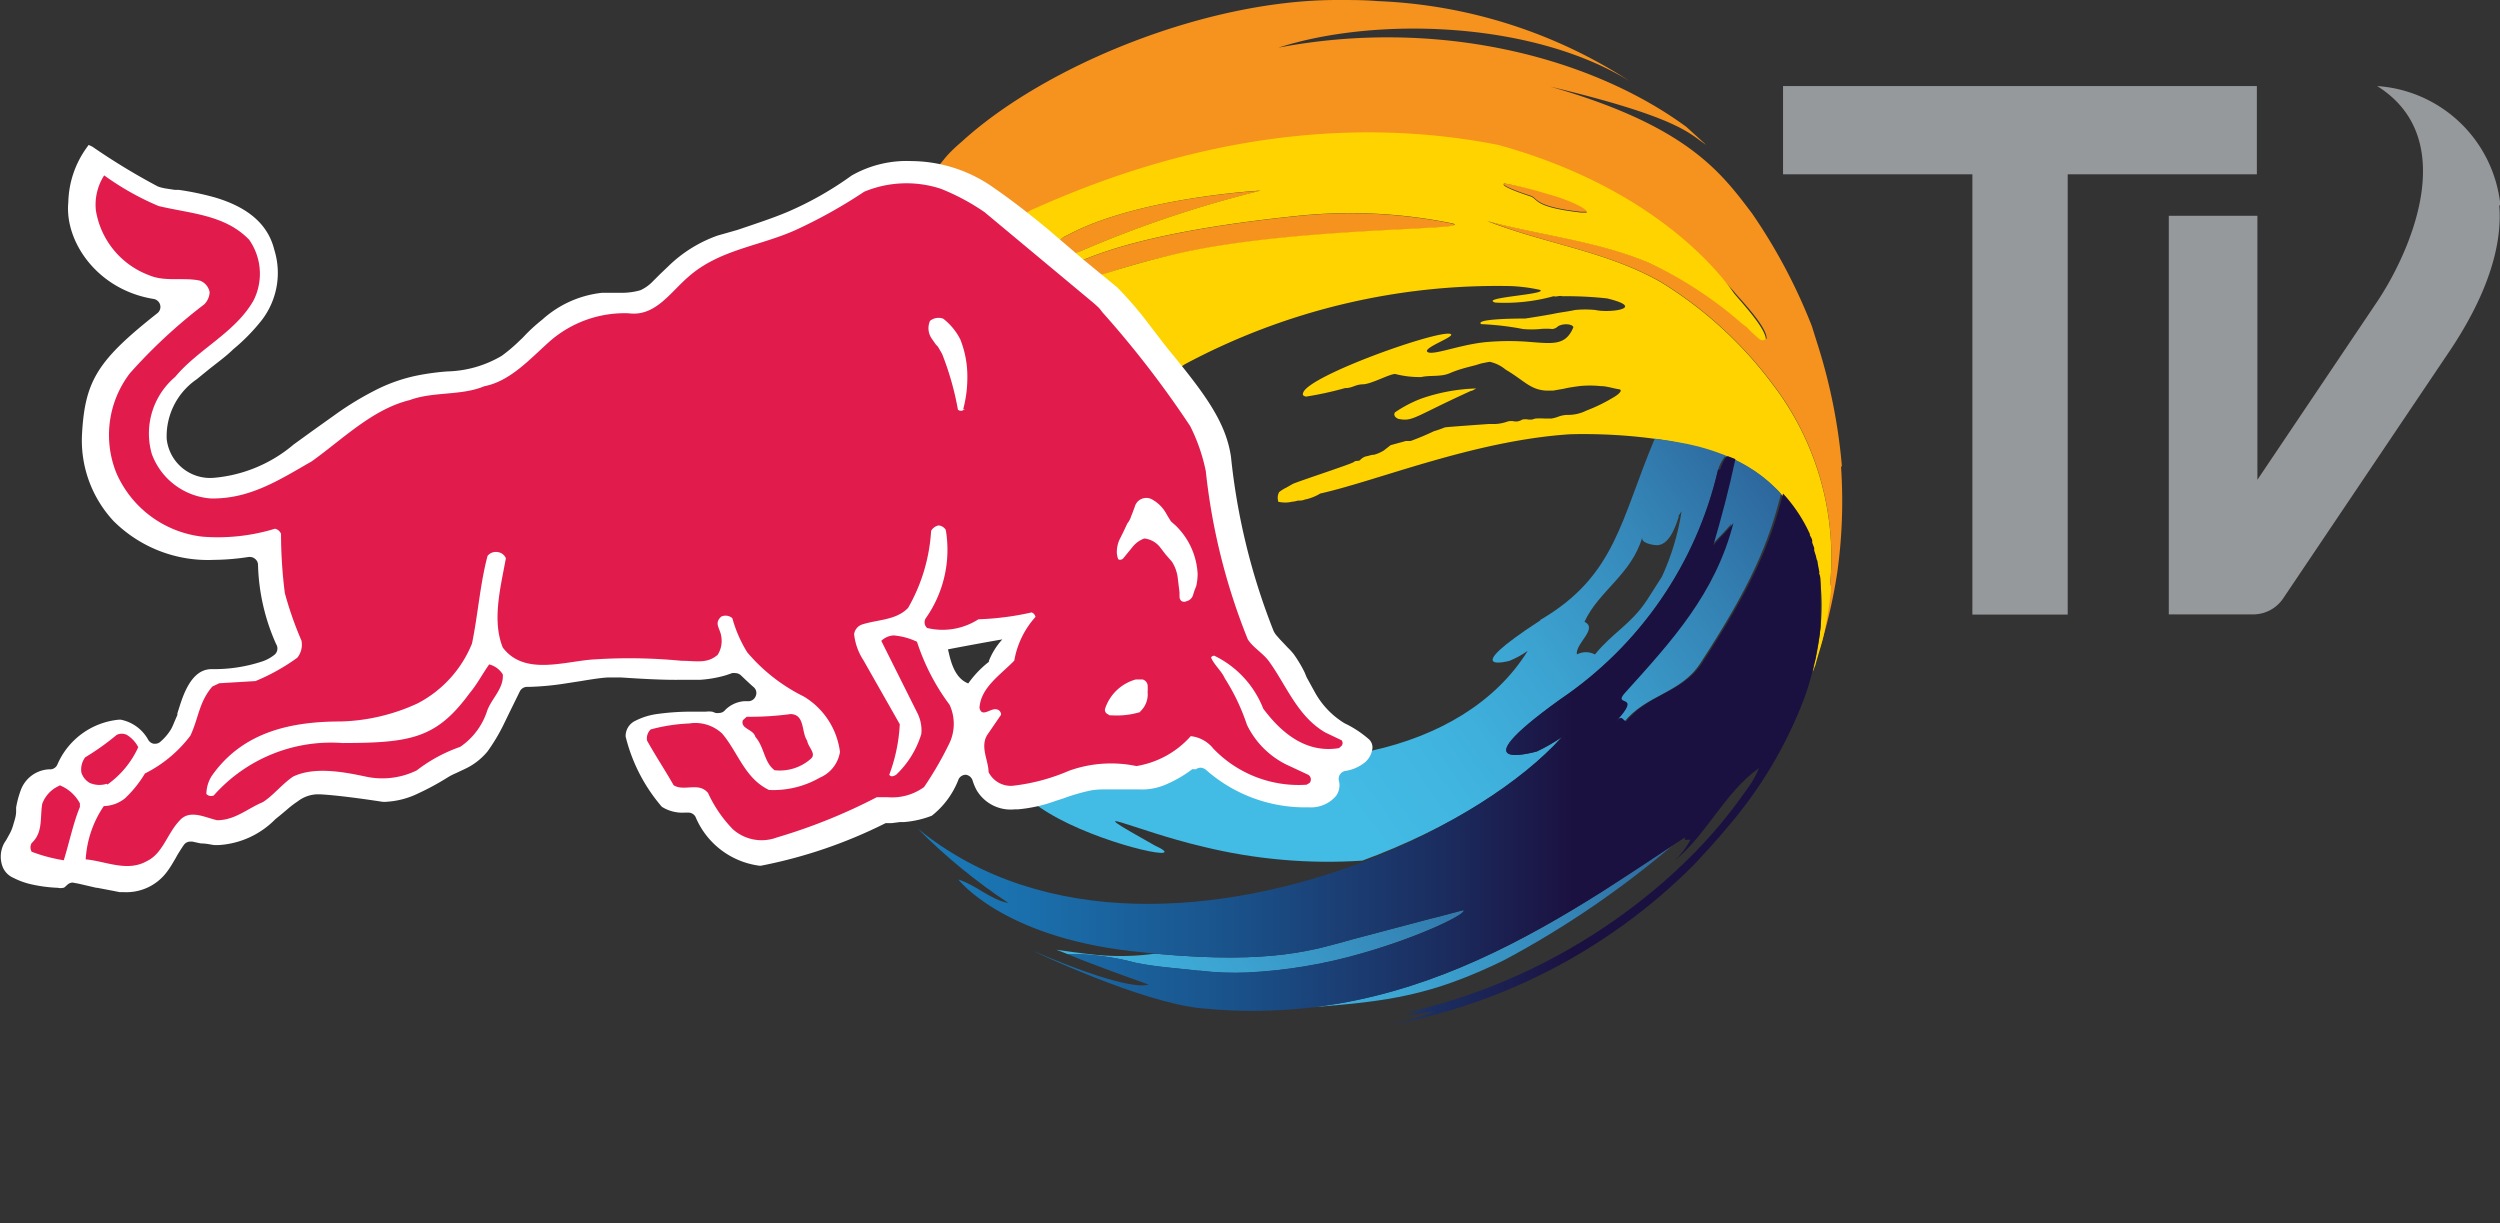 <svg xmlns="http://www.w3.org/2000/svg" xmlns:xlink="http://www.w3.org/1999/xlink" viewBox="0 0 137.98 67.5">
  <rect x="0" y="0" width="137.98" height="67.5" fill="#333333" stroke="none"/>
  <defs>
    <clipPath id="a">
      <path d="M60.13,42.22h0" style="fill: none"/>
    </clipPath>
    <linearGradient id="b" x1="-3236.82" y1="415.44" x2="-3236.24" y2="415.44" gradientTransform="translate(156471.19 -144070.71) rotate(-35.34) scale(65.17)" gradientUnits="userSpaceOnUse">
      <stop offset="0" stop-color="#42bbe5"/>
      <stop offset="0.14" stop-color="#40b5e0"/>
      <stop offset="0.34" stop-color="#3ca3d1"/>
      <stop offset="0.56" stop-color="#3587b8"/>
      <stop offset="0.8" stop-color="#2b5f96"/>
      <stop offset="1" stop-color="#213a76"/>
    </linearGradient>
    <clipPath id="c">
      <path d="M92.53,46.51c-1.36.91-2.72,1.83-4.12,2.71C84,52,79.32,54.45,73.9,55.38c-0.48.08-1,.15-1.44,0.21h0C76.63,55.26,79,54.95,83,53a52.53,52.53,0,0,0,9.55-6.54l0,0" style="fill: none"/>
    </clipPath>
    <linearGradient id="d" x1="-3242.6" y1="411.36" x2="-3242.1" y2="411.36" gradientTransform="translate(249648.22 -31601.9) scale(76.97)" xlink:href="#b"/>
    <clipPath id="e">
      <path d="M79.08,50.67l-4.35,1.15c-2.13.58-4.43,1.42-10.92,0.82H63.7a13.73,13.73,0,0,1-2.84.09c-0.93-.06-2.57-0.32-2.55-0.31l0.62,0.24h0a14.14,14.14,0,0,1,3.75.48c1.15,0.24,2.29.3,3.48,0.44h0.07a16.27,16.27,0,0,0,2.62.1,27.49,27.49,0,0,0,6.32-1.06c3.42-1,5.9-2.25,5.59-2.38l-1.67.44" style="fill: none"/>
    </clipPath>
    <linearGradient id="f" x1="-3242.57" y1="411.48" x2="-3242.08" y2="411.48" gradientTransform="translate(249507.24 -31606.75) scale(76.93)" xlink:href="#b"/>
    <clipPath id="g">
      <path d="M92.63,28.49a3.32,3.32,0,0,0,.18-0.28,13.52,13.52,0,0,1-1.08,3.61l-0.83,1.3c-0.88,1.34-1.9,1.8-2.87,3a1.07,1.07,0,0,0-1,0c-0.1-.6,1.2-1.43.42-1.8,0.78-1.7,2.59-2.61,3.19-4.66-0.09.3,0.56,0.43,0.82,0.43,0.8,0,1.15-1.51,1.2-1.58M85,34.25c-4.62,3-1.73,2.24-1.68,2.22a5.16,5.16,0,0,0,1-.55c-1.78,2.87-4.92,4.7-8.65,5.52-0.09.26-1.38,0.22-1.6,0.43a1,1,0,0,1-.78.41c0.13,0.39-.77.53-1,0.88s0.31,0.68-.49.71l-0.64-.33a6.53,6.53,0,0,1-5-1.68l-1.92,0c-0.31.22-1.29,0.22-2,.5a0.81,0.81,0,0,1-.44-0.15c-0.28-.14-0.6-0.28-0.74,0s-0.75,0-1,0-1.07.49-.85,0.53c-1.07-.18-0.7.15-1.72,0.5l-1,0c-0.23.08-.11,0.69,0.87,1.3a11.34,11.34,0,0,0,1.06.64c3,1.6,7.43,2.46,5.29,1.47-4.48-2.52-1.23-.84,2.69.08a28.92,28.92,0,0,0,8.79.77h0C80,45.73,84,43.16,86.2,40.69a10.19,10.19,0,0,1-1.38.79c-0.06,0-4.52,1.29,1.3-2.88a21,21,0,0,0,8.7-12.66,2.32,2.32,0,0,1,.38-0.74l0.46,0.18c-0.36,1.69-.74,3.11-1.22,4.77,0.43-.54.69-0.71,1.11-1.24-1,3.9-3.4,6.5-6,9.39-0.7.77,1-.05-0.48,1.56,0.36-.39.28-0.18,0.56,0,1.19-1.5,3.11-1.58,4.19-3.22,2.81-4.29,3.79-6.66,4.47-9.36l0.06,0.07v0A1.9,1.9,0,0,0,98,26.94l-0.36-.34A8.08,8.08,0,0,0,96,25.49l-0.28-.14a12,12,0,0,0-2.93-.91l-0.68-.12-0.78-.11c-1.89,4.47-2.15,7.57-6.31,10" style="fill: none"/>
    </clipPath>
    <linearGradient id="h" x1="-3242.59" y1="411.52" x2="-3242.09" y2="411.52" gradientTransform="matrix(76.95, 0, 0, 76.95, 249588.88, -31632.74)" xlink:href="#b"/>
    <clipPath id="i">
      <path d="M94.82,25.93a21,21,0,0,1-8.7,12.66c-5.82,4.18-1.36,2.9-1.3,2.88a10.19,10.19,0,0,0,1.38-.79c-2.22,2.47-6.18,5-10.85,6.85-7.87,3-17.75,3.86-24.69-1.79a31.49,31.49,0,0,0,5,4.1c-1-.18-1.79-1-2.77-1.3,0,0,2.4,3.13,9.51,3.95l1.42,0.15c6.49,0.6,8.79-.24,10.92-0.82l4.35-1.15,1.67-.44c0.31,0.13-2.18,1.42-5.59,2.38a27.49,27.49,0,0,1-6.32,1.06,16.27,16.27,0,0,1-2.62-.1H66.15c-1.19-.14-2.33-0.2-3.48-0.44a14.14,14.14,0,0,0-3.75-.48s0.44,0.25,4.47,1.69c-0.25.09-1.44,0.26-6.4-1.87,0,0,5.94,2.85,9.32,3.18a28.24,28.24,0,0,0,7.59-.26C79.32,54.45,84,52,88.41,49.22c1.55-1,3.07-2,4.58-3,0,0,0,.09,0,0.13l0.31,0a4.27,4.27,0,0,1-.89,1.16c1.81-1.46,2.74-3.73,4.67-5.12a4.6,4.6,0,0,1-.54,1l-0.18.25a26.35,26.35,0,0,1-3.86,4.41c0.16-.12.32-0.26,0.5-0.44l-0.12.12-0.38.33a32.73,32.73,0,0,1-15,7.86,9.93,9.93,0,0,0,1.55-.31c-0.92.26-.94,0.29-1.33,0.41C78,56,78,56,79.25,55.8a15.61,15.61,0,0,1-3.6.94,31.82,31.82,0,0,0,17.83-9c0.2-.2,1.39-1.5,1.79-2a23.85,23.85,0,0,0,4.3-7.17,14.47,14.47,0,0,0,.51-1.72c0-.17.09-0.33,0.12-0.5,0.19-1.09.21-1.09,0.28-1.74v0c0-.2,0-0.4,0-0.6,0,0,0-.07,0-0.1s0-.35,0-0.51V33.3c0-.16,0-0.31,0-0.46s0-.09,0-0.14,0-.29,0-0.43V32.14c0-.15,0-0.29-0.06-0.43s0-.07,0-0.1-0.06-.33-0.09-0.48,0-.16-0.06-0.24l-0.05-.22-0.09-.28,0-.15-0.11-.29,0-.11c0-.1-0.08-0.2-0.13-0.3l0-.07-0.16-.33a8.39,8.39,0,0,0-1.32-1.9c-0.68,2.7-1.66,5.07-4.47,9.36-1.08,1.64-3,1.71-4.19,3.22-0.28-.15-0.2-0.36-0.56,0,1.5-1.61-.21-0.78.48-1.56,2.61-2.89,5-5.49,6-9.39-0.42.54-.68,0.7-1.11,1.24,0.48-1.66.86-3.07,1.22-4.77l-0.46-.18a2.32,2.32,0,0,0-.38.74" style="fill: none"/>
    </clipPath>
    <linearGradient id="j" x1="-3242.61" y1="391.51" x2="-3242.12" y2="391.51" gradientTransform="matrix(92.6, 0, 0, -92.6, 300307.43, 36293.44)" gradientUnits="userSpaceOnUse">
      <stop offset="0" stop-color="#1a87c8"/>
      <stop offset="0.13" stop-color="#1a81c1"/>
      <stop offset="0.33" stop-color="#1a70ad"/>
      <stop offset="0.57" stop-color="#1a548d"/>
      <stop offset="0.83" stop-color="#1b2e61"/>
      <stop offset="1" stop-color="#1b1140"/>
      <stop offset="1" stop-color="#1b1140"/>
    </linearGradient>
  </defs>
  <title>Vector Smart Object1</title>
  <g>
    <g style="clip-path: url(#a)">
      <polygon points="60.14 42.24 60.17 42.22 60.16 42.2 60.13 42.22 60.14 42.24" style="fill: url(#b)"/>
    </g>
    <g style="clip-path: url(#c)">
      <rect x="71.66" y="41.51" width="21.68" height="19.07" transform="translate(-14.32 57.14) rotate(-35.34)" style="fill: url(#d)"/>
    </g>
    <g style="clip-path: url(#e)">
      <rect x="59.39" y="43.97" width="20.58" height="16" transform="translate(-17.22 49.88) rotate(-35.34)" style="fill: url(#f)"/>
    </g>
    <g>
      <path d="M59.07,12.9l-0.37.19a2.87,2.87,0,0,0-1.47,2.15l2.4-1.37a63,63,0,0,1,9.93-3.34c-0.06,0-6.6.36-10.49,2.37m21.08-.56a28.08,28.08,0,0,0-8.6-.41c-6.67.69-9.88,1.67-11.49,2.31L56.5,15.51l-0.85.9,2.62-.23,2.81-1.09c1-.35,2.2-0.69,3.58-1,6.54-1.56,16.89-1.35,15.5-1.74m21.5,13.4a30.88,30.88,0,0,0-1.27-6.51L100,18a30.58,30.58,0,0,0-3.3-6.22c-1.73-2.29-3.6-4.84-11.14-7C92.7,6.49,93.24,7.38,94.17,8L93.07,7c-5.46-4-14-6-22.51-4.37,5.29-1.71,14-1.5,19.42,1.87A27.55,27.55,0,0,0,76,.06C75.34,0,74.61,0,73.79,0,66.48,0,57.63,3.66,53.08,7.82c-0.41.35-.76,0.69-1,1-1.41,1.65-.47,2.78.21,3.16,0.22,0.13-.06,2.54.16,2.69,0.73,0.49,3.31-2.54,4.49-3.06a42.73,42.73,0,0,1,25.26-2.8c9.3,2.62,13.28,7,13.54,7.33s1.8,1.9,1.76,2.55a0.32,0.32,0,0,1-.34,0,7.39,7.39,0,0,1-.74-0.7,0.44,0.44,0,0,1-.13-0.09l-0.12-.09A21.71,21.71,0,0,0,91,14.49c-2.83-1.21-6.11-1.53-8.91-2.3,3.2,1.27,6.58,1.67,9.58,3.37a22.12,22.12,0,0,1,6.18,5.65A15.72,15.72,0,0,1,101,32.31c0,0.09,0,.19,0,0.28s0,0,0,.06v0a20.77,20.77,0,0,1-.4,2.42c-0.1.45-.27,1-0.43,1.54l0,0a28.3,28.3,0,0,0,1.23-5,28.37,28.37,0,0,0,.21-5.87M87.3,11.69l0.32,0c0.11-.22-1.49-0.83-2.09-1A20.34,20.34,0,0,0,83,10.12s-0.28.11,1.47,0.68c0.44,0.14.14,0.59,2.78,0.89" style="fill: #f6921e"/>
      <path d="M95.56,25.34l-0.25-.1h0l0.25,0.11h0" style="fill: #22336c"/>
      <path d="M101,32.31a15.71,15.71,0,0,0-3.16-11.09,22.12,22.12,0,0,0-6.18-5.65c-3-1.71-6.38-2.11-9.58-3.37,2.8,0.77,6.07,1.1,8.91,2.3a21.69,21.69,0,0,1,5.14,3.35l0.12,0.09a0.46,0.46,0,0,0,.13.09,7.39,7.39,0,0,0,.74.7,0.32,0.32,0,0,0,.34,0c0-.64-1.5-2.21-1.76-2.55S92,10.57,82.7,8C71,5.69,61.11,9.72,56.89,11.6c-1.17.61-1.77,2.85-1.44,3.12s1.47-.38,3.26-1.64l0.37-.19c3.89-2,10.43-2.37,10.49-2.37a63.12,63.12,0,0,0-9.93,3.34l-1.43.59-0.8.78,2.66-1c1.61-.64,4.82-1.62,11.49-2.31a28.1,28.1,0,0,1,8.6.41c1.4,0.39-9,.17-15.5,1.74-1.38.33-2.55,0.67-3.58,1L57,16.3c0.44,0.42,2.67,3.27,3.31,4.07L61.38,21c0.11,0.14,1.05.49,1.16,0.62L63.84,21c0.22,0.28-1.18,1-1,1.18S64,21,65.4,20.1a36.54,36.54,0,0,1,18-4.31A9.17,9.17,0,0,1,85,16c0.46,0.25-3.41.42-2.47,0.7a10.07,10.07,0,0,0,3.21-.35,0.61,0.61,0,0,0,.24,0,0.56,0.56,0,0,1,.26,0,20.33,20.33,0,0,1,2.46.12c2.22,0.54.14,0.82-.64,0.64a5.72,5.72,0,0,0-1.14,0c-0.28.07-.86,0.14-1.13,0.2s-1.21.21-1.61,0.27c-0.23,0-2.83,0-2.43.31a15.48,15.48,0,0,1,2.31.27,5.12,5.12,0,0,0,.94,0,3.25,3.25,0,0,1,.68,0A0.55,0.55,0,0,0,86,18a0.94,0.94,0,0,1,.5-0.1c0.14,0,.37.08,0.33,0.18-0.42,1-1.13.89-2.42,0.79a14.06,14.06,0,0,0-2.26,0c-1.5.11-3.1,0.79-3.37,0.55s1.76-.91,1.23-1c-0.89-.13-7.72,2.3-8.08,3.24h0c-0.06.15,0,.19,0.15,0.23a18.62,18.62,0,0,0,2.15-.47c0.43,0,.55-0.2,1-0.21s1.46-.57,1.77-0.57a5.35,5.35,0,0,0,1.44.17c0.49-.11,1.09,0,1.57-0.21s0.94-.32,1.41-0.44l0.33-.1s0.42-.09.48-0.09a2.06,2.06,0,0,1,.87.43c1.05,0.62,1.35,1.11,2.25,1.16h0.36l0.63-.11c0.28-.07.55-0.1,0.82-0.14a5.69,5.69,0,0,1,1.18,0c0.35,0,.7.13,1,0.17s-0.08.33-.22,0.41a9.25,9.25,0,0,1-1.56.77,2.27,2.27,0,0,1-1,.24A1.48,1.48,0,0,0,86,23a2,2,0,0,1-.38.1H85.25a4.29,4.29,0,0,0-.51,0,2.09,2.09,0,0,1-.21.06H84.37a0.78,0.78,0,0,0-.36,0,0.67,0.67,0,0,1-.27.1H83.59a0.79,0.79,0,0,0-.37,0,2.28,2.28,0,0,1-.92.14H82.19s-2.42.17-2.45,0.19a5.75,5.75,0,0,1-.6.21,13.68,13.68,0,0,1-1.29.54c-0.11,0-.17,0-0.26,0l-0.84.23-0.37.29a2,2,0,0,1-.55.24c-0.16,0-.3.07-0.45,0.09a0.72,0.72,0,0,0-.32.21c-0.1.07-.24,0-0.34,0.1s-3.18,1.1-3.39,1.22L71,26.91a2,2,0,0,0-.4.25,0.64,0.64,0,0,0-.06.47h0a0.1,0.1,0,0,1,0,.06,1.68,1.68,0,0,0,.78,0,1.21,1.21,0,0,0,.3-0.06c0.14,0,.26,0,0.4-0.06a2.55,2.55,0,0,0,.74-0.27,0.49,0.49,0,0,0,.1-0.06c3.18-.71,8.48-2.92,13.76-3.27,0.06,0,5.54-.25,9.23,1.47C97,26,102.11,28.85,100.06,37l0,0.06v0l0.16-.42V36.61l0,0c0.16-.58.33-1.08,0.43-1.54q0.07-.32.13-0.62c0.11-.55.2-1.15,0.27-1.8v0s0,0,0-.06,0-.19,0-0.28M83,10.12a20.69,20.69,0,0,1,2.48.61c0.6,0.14,2.21.75,2.09,1l-0.32,0c-2.64-.3-2.34-0.74-2.78-0.89-1.76-.58-1.46-0.68-1.47-0.68M81.23,21.57a2.15,2.15,0,0,0,.24-0.13,10.13,10.13,0,0,0-3,.55,6.9,6.9,0,0,0-1.48.77c-0.13.22,0.15,0.35,0.2,0.36,0.79,0.16.84-.11,4-1.55" style="fill: #ffd300"/>
      <g style="clip-path: url(#g)">
        <rect x="53.46" y="14.23" width="47.82" height="43.43" transform="translate(-6.54 51.38) rotate(-35.34)" style="fill: url(#h)"/>
      </g>
      <g style="clip-path: url(#i)">
        <rect x="50.66" y="25.19" width="49.88" height="31.55" style="fill: url(#j)"/>
      </g>
      <path d="M74.21,39.92a4.6,4.6,0,0,1-1.67-1.77c-0.14-.25-0.28-0.51-0.42-0.76L72,37.1a7.14,7.14,0,0,0-.6-1,3.52,3.52,0,0,0-.32-0.35l-0.33-.35c-0.11-.11-0.2-0.22-0.29-0.32a1.18,1.18,0,0,1-.17-0.26,36.08,36.08,0,0,1-2.35-9.61c-0.28-1.92-1.45-3.48-3.36-5.81-0.24-.29-0.5-0.63-0.78-1l-0.6-.78a19.58,19.58,0,0,0-1.54-1.76L59.8,14.33l-2-1.71c-1.15-.94-2-1.6-3-2.29a7.94,7.94,0,0,0-4.5-1.44A6.14,6.14,0,0,0,47,9.69a18.51,18.51,0,0,1-3.52,2c-0.83.35-1.69,0.63-2.78,1L39.61,13a7.45,7.45,0,0,0-2.75,1.72l-0.43.41L36,15.56a2.19,2.19,0,0,1-.66.46,3.75,3.75,0,0,1-.93.14l-0.69,0-0.49,0a5.86,5.86,0,0,0-3.3,1.48c-0.39.31-.74,0.63-1.08,1l-0.16.15a8.9,8.9,0,0,1-1,.85,6.19,6.19,0,0,1-3,.86,13.6,13.6,0,0,0-1.69.23,9.1,9.1,0,0,0-2.05.69,16.86,16.86,0,0,0-2.47,1.48l-1.22.87-1.05.76a7.85,7.85,0,0,1-4.39,1.84,2.41,2.41,0,0,1-2.62-2.15,3.81,3.81,0,0,1,1.66-3.29l0.65-.53c0.49-.39,1-0.76,1.36-1.12a10.69,10.69,0,0,0,1.53-1.55,4.28,4.28,0,0,0,.74-3.94c-0.34-1.39-1.42-2.34-3.27-2.89a15.39,15.39,0,0,0-2-.42l-0.22,0-0.52-.08a2.33,2.33,0,0,1-.42-0.11,36.12,36.12,0,0,1-3.62-2.2L4.89,8l-0.12.17a5.35,5.35,0,0,0-1,3C3.56,13.33,5.37,16,8.48,16.5a0.45,0.45,0,0,1,.36.33,0.44,0.44,0,0,1-.16.46C5.4,19.88,4.7,21,4.53,23.9a6.53,6.53,0,0,0,1.74,4.86A7.37,7.37,0,0,0,11.8,30.9a13,13,0,0,0,1.92-.16H13.8a0.43,0.43,0,0,1,.27.1,0.42,0.42,0,0,1,.17.31,11.41,11.41,0,0,0,1,4.4,0.45,0.45,0,0,1-.07.57,2.17,2.17,0,0,1-.65.37,8.43,8.43,0,0,1-2.83.44c-0.66,0-1.16.46-1.56,1.44-0.13.32-.23,0.66-0.34,1l0,0.09L9.6,39.9a2.67,2.67,0,0,1-.15.33,2.84,2.84,0,0,1-.6.71,0.43,0.43,0,0,1-.29.11H8.49a0.45,0.45,0,0,1-.31-0.22,2.22,2.22,0,0,0-1.52-1.11H6.57a4.12,4.12,0,0,0-3.4,2.47,0.44,0.44,0,0,1-.36.27l-0.08,0a1.75,1.75,0,0,0-1.59,1.17,5.21,5.21,0,0,0-.25.94l0,0.22c0,0.25-.09.5-0.16,0.74a2.35,2.35,0,0,1-.23.55l-0.15.27-0.11.17a1.57,1.57,0,0,0-.12,1.25,1.11,1.11,0,0,0,.62.68,4.12,4.12,0,0,0,1,.36A8,8,0,0,0,3.2,49,0.65,0.65,0,0,0,3.49,49c0.07,0,.13-0.09.21-0.15A0.45,0.45,0,0,1,4,48.71H4l0.33,0.06L5.32,49H5.37l0.89,0.17,0.35,0.07H6.85a2.79,2.79,0,0,0,2.37-1.13,4.89,4.89,0,0,0,.31-0.47l0.16-.27,0.11-.2c0.12-.19.23-0.37,0.35-0.54a0.43,0.43,0,0,1,.36-0.18h0.11l0.46,0.1c0.32,0,.62.08,0.74,0.09h0.27a4.78,4.78,0,0,0,3.11-1.43L15.46,45l0.37-.31a5.39,5.39,0,0,1,.6-0.46,1.86,1.86,0,0,1,1.06-.39h0.08c0.32,0,1.51.1,3.52,0.41a1.19,1.19,0,0,0,.26,0,4.57,4.57,0,0,0,1.73-.46,14.43,14.43,0,0,0,1.64-.89,3.34,3.34,0,0,1,.45-0.23l0,0,0.53-.25a3.56,3.56,0,0,0,1.21-.95A10.21,10.21,0,0,0,27.79,40l0.33-.68,0.57-1.16a0.45,0.45,0,0,1,.4-0.25h0.13a15.58,15.58,0,0,0,2-.19l0.84-.13c0.6-.1,1.12-0.18,1.5-0.2l0.7,0,0.8,0.05c1,0.06,1.83.09,2.51,0.08,0.41,0,.76,0,1.06,0a6.61,6.61,0,0,0,1.43-.25l0.35-.12a0.56,0.56,0,0,1,.18,0,0.46,0.46,0,0,1,.31.13c0.22,0.21.45,0.43,0.69,0.64a0.42,0.42,0,0,1,.13.47,0.44,0.44,0,0,1-.38.31l-0.26,0a1.66,1.66,0,0,0-1.05.48,0.43,0.43,0,0,1-.35.17,0.51,0.51,0,0,1-.18,0l-0.19-.07a1.42,1.42,0,0,0-.37,0H38.4a13.72,13.72,0,0,0-2.15.13,3.74,3.74,0,0,0-1.18.37,0.93,0.93,0,0,0-.54.87,9.35,9.35,0,0,0,2,3.88,2.13,2.13,0,0,0,1.26.32H38a0.44,0.44,0,0,1,.39.24,4.44,4.44,0,0,0,3.52,2.69H42a26.65,26.65,0,0,0,6.88-2.35l0.09,0,0.25,0,0.46-.06,0.23,0a5.37,5.37,0,0,0,1.52-.35A4.69,4.69,0,0,0,52.91,43a0.45,0.45,0,0,1,.39-0.24h0a0.45,0.45,0,0,1,.38.32,3.14,3.14,0,0,0,.21.51A2.18,2.18,0,0,0,56,44.67h0.17a8.12,8.12,0,0,0,2.1-.47l0.38-.12a10.63,10.63,0,0,1,1.59-.46,4,4,0,0,1,.61-0.05h0.33l0.63,0,0.43,0c0.2,0,.41,0,0.64,0a3.31,3.31,0,0,0,1.51-.29,6.82,6.82,0,0,0,1.42-.83L66,42.46a0.48,0.48,0,0,1,.26-0.09,0.52,0.52,0,0,1,.29.11A8.25,8.25,0,0,0,72,44.56h0.28a1.82,1.82,0,0,0,1.45-.62,1,1,0,0,0,.17-0.84,0.44,0.44,0,0,1,.35-0.55,2.24,2.24,0,0,0,1.09-.48,1.18,1.18,0,0,0,.41-0.81,0.61,0.61,0,0,0-.21-0.47,5.86,5.86,0,0,0-1.35-.88M54.6,36.51a5.65,5.65,0,0,0-1.16,1.21c-0.83-.32-1-1.41-1.12-1.88,0.66-.13,2.22-0.42,3-0.55a3.85,3.85,0,0,0-.75,1.21" style="fill: #fff"/>
      <path d="M73.15,40.43c-1.52-.88-2.13-2.55-3.07-3.87-0.33-.49-0.91-0.8-1.21-1.27A34.56,34.56,0,0,1,66.55,26a9.94,9.94,0,0,0-.86-2.48,55.14,55.14,0,0,0-4.86-6.3C60.67,17,60.67,17,60.34,16.71l-6-5a12.22,12.22,0,0,0-2.41-1.29,6.09,6.09,0,0,0-4.23.16,27.58,27.58,0,0,1-3.82,2.13c-2,.89-4.2,1.07-5.9,2.58-1,.86-1.82,2.2-3.29,2a6.28,6.28,0,0,0-4.35,1.55c-1.12,1-2.18,2.2-3.62,2.48-1.26.53-2.81,0.28-4.1,0.76-2.05.5-3.67,2.13-5.41,3.38-1.75,1-3.42,2.1-5.59,2.05a3.76,3.76,0,0,1-3.24-2.45,4.09,4.09,0,0,1,1.29-4.26C10.95,19.26,13,18.35,14,16.57a3.27,3.27,0,0,0-.25-3.34c-1.34-1.39-3.27-1.44-5-1.86a15.2,15.2,0,0,1-3-1.69,3,3,0,0,0-.46,1.92,4.6,4.6,0,0,0,2.94,3.59c0.88,0.38,1.9.1,2.81,0.3a0.85,0.85,0,0,1,.53.63,1,1,0,0,1-.3.68,29.08,29.08,0,0,0-4.1,3.8,5.61,5.61,0,0,0-.75,5.5,5.91,5.91,0,0,0,4.76,3.52,10.76,10.76,0,0,0,4-.44,0.48,0.48,0,0,1,.33.28,26.32,26.32,0,0,0,.21,3.27,19.42,19.42,0,0,0,.92,2.63,1.15,1.15,0,0,1-.23.94,11.18,11.18,0,0,1-2.31,1.29l-2,.12-0.38.18c-0.74.86-.76,1.75-1.21,2.71A7.14,7.14,0,0,1,8,42.69,6.35,6.35,0,0,1,6.9,44.06a1.94,1.94,0,0,1-1.17.43,5.81,5.81,0,0,0-1,2.94c1.11,0.1,2.28.71,3.37,0.1C9,47.1,9.22,46,9.93,45.27c0.55-.61,1.39-0.15,2.05,0,1,0,1.7-.66,2.53-1,0.58-.37,1.06-1,1.67-1.41,1.17-.56,2.78-0.26,4,0A4.32,4.32,0,0,0,23,42.52a8.49,8.49,0,0,1,2.4-1.3,3.81,3.81,0,0,0,1.49-2c0.25-.68.92-1.22,0.86-2A1.25,1.25,0,0,0,27,36.67c-0.38.53-.66,1.09-1.09,1.6-1.83,2.5-3.27,2.73-7,2.74A8.65,8.65,0,0,0,11.8,43.9a0.35,0.35,0,0,1-.41-0.08,1.9,1.9,0,0,1,.3-1c1.69-2.41,4.33-3,7.11-3a10.74,10.74,0,0,0,4.25-1,6.45,6.45,0,0,0,3-3.3c0.33-1.59.45-3.32,0.86-4.84a0.58,0.58,0,0,1,.55-0.21,0.56,0.56,0,0,1,.46.34c-0.28,1.57-.78,3.42-0.17,4.93,1.21,1.6,3.47.73,5.11,0.65a29.72,29.72,0,0,1,4.75.08c0.81,0,1.41.18,2-.33a1.43,1.43,0,0,0,.2-1c-0.05-.45-0.43-0.73,0-1.11a0.57,0.57,0,0,1,.61.09A7.18,7.18,0,0,0,41.24,36a9.71,9.71,0,0,0,3.12,2.44,4.18,4.18,0,0,1,2,3.06,1.86,1.86,0,0,1-1.11,1.42,5.15,5.15,0,0,1-2.81.68c-1.34-.65-1.7-2.07-2.58-3.11a2.16,2.16,0,0,0-1.82-.56,9.66,9.66,0,0,0-2.13.33,0.7,0.7,0,0,0-.2.61c0.46,0.83,1,1.64,1.47,2.47,0.59,0.36,1.39-.2,1.9.43a7.13,7.13,0,0,0,1.37,2,2.39,2.39,0,0,0,2.43.45A31,31,0,0,0,48.39,44H49a3,3,0,0,0,2-.56A19.11,19.11,0,0,0,52.41,41a2.51,2.51,0,0,0,0-2.1,12,12,0,0,1-1.8-3.48,3.75,3.75,0,0,0-1.29-.35,1.08,1.08,0,0,0-.68.3l2,4a2.12,2.12,0,0,1,.21,1.14,5.17,5.17,0,0,1-1.39,2.25c-0.12.07-.28,0.15-0.38,0a9.18,9.18,0,0,0,.58-2.79l-2-3.52A3.28,3.28,0,0,1,47.14,35a0.66,0.66,0,0,1,.43-0.53c0.86-.28,1.89-0.23,2.55-0.92a9.7,9.7,0,0,0,1.27-4.25A0.61,0.61,0,0,1,51.8,29a0.51,0.51,0,0,1,.4.25,6.56,6.56,0,0,1-1.11,4.88,0.42,0.42,0,0,0,.08.53A3.66,3.66,0,0,0,54,34.18a15.57,15.57,0,0,0,2.94-.38,0.34,0.34,0,0,1,.21.25,4.84,4.84,0,0,0-1.17,2.41c-0.76.79-1.85,1.48-1.92,2.61,0.13,0.56.61,0,.94,0.08a0.29,0.29,0,0,1,.25.3l-0.76,1.11c-0.41.66,0.07,1.42,0.07,2.05a1.37,1.37,0,0,0,1.32.76A10.88,10.88,0,0,0,59,42.54a6.87,6.87,0,0,1,3.72-.26,5.11,5.11,0,0,0,3-1.65,1.84,1.84,0,0,1,1.24.68,6.52,6.52,0,0,0,5.15,2l0.17-.1a0.3,0.3,0,0,0-.08-0.45L71,42.2A4.75,4.75,0,0,1,68.82,40a11.48,11.48,0,0,0-1.22-2.56c-0.18-.41-0.58-0.73-0.76-1.15a0.2,0.2,0,0,1,.18-0.1,5.44,5.44,0,0,1,2.7,2.92c1,1.34,2.36,2.48,4.18,2.18l0.15-.13a0.25,0.25,0,0,0,0-.3ZM53.26,22.61l-0.06,0v0h0a0.25,0.25,0,0,1-.33,0l0,0v0A16.08,16.08,0,0,0,52,19.54l-0.23-.4L51.64,19l-0.2-.29a1,1,0,0,1-.11-1l0,0a0.74,0.74,0,0,1,.73-0.12l0,0A3.37,3.37,0,0,1,53,18.73a5.5,5.5,0,0,1,.39,2.11,6.76,6.76,0,0,1-.23,1.75l0.06,0M62.93,39.3h0a4.46,4.46,0,0,1-1.58.18h0l-0.11,0-0.11-.07A0.25,0.25,0,0,1,61,39.09a2.48,2.48,0,0,1,1.69-1.59h0.18l0.19,0a0.38,0.38,0,0,1,.28.32,3.22,3.22,0,0,1,0,.39,1.28,1.28,0,0,1-.41,1.06M66,32.4s-0.08.21-.08,0.21l-0.07.22a0.49,0.49,0,0,1-.36.35,0.29,0.29,0,0,1-.27,0,0.31,0.31,0,0,1-.12-0.26l0-.22L65,31.88A2.12,2.12,0,0,0,64.68,31l-0.34-.39L64,30.17a1.28,1.28,0,0,0-.84-0.45,1.47,1.47,0,0,0-.63.44l-0.27.33L62,30.81a0.23,0.23,0,0,1-.28.06h0l0,0a1.14,1.14,0,0,1-.08-0.43,1.68,1.68,0,0,1,.14-0.64l0.21-.42,0.23-.49,0,0a1.1,1.1,0,0,0,.21-0.4l0.07-.17,0.13-.35a0.66,0.66,0,0,1,1-.38,2,2,0,0,1,.74.76l0.11,0.19,0.15,0.24L64.88,29a4,4,0,0,1,1.22,2.68,3.16,3.16,0,0,1-.08.68" style="fill: #e21b4d"/>
      <polygon points="108.86 33.92 114.12 33.92 114.12 9.62 124.56 9.62 124.56 4.75 98.41 4.75 98.41 9.62 108.86 9.62 108.86 33.92" style="fill: #96999b"/>
      <path d="M138,11.32a7.33,7.33,0,0,0-6.8-6.57c4.69,2.93,1.75,9.29,0,11.9l-6.61,9.83V11.91H119.7v22h4.69a2,2,0,0,0,1.6-.85l0,0,5.72-8.5h0l3.56-5.29h0c2.11-3.18,2.84-5.84,2.67-7.93" style="fill: #96999b"/>
    </g>
    <path d="M5.93,43.3a5.13,5.13,0,0,0,1.7-2.06A1.71,1.71,0,0,0,7,40.56a0.64,0.64,0,0,0-.56,0,13.9,13.9,0,0,1-1.74,1.24,1.14,1.14,0,0,0-.21.83,1,1,0,0,0,.46.58,1.34,1.34,0,0,0,.94.05" style="fill: #e21b4d"/>
    <path d="M3.27,43.37a1.73,1.73,0,0,0-.94,1c-0.13.81,0.05,1.57-.58,2.16a0.46,0.46,0,0,0,0,.48,8.93,8.93,0,0,0,1.77.47c0.31-1,.53-2.08.89-2.94V44.34a2.18,2.18,0,0,0-1.12-1" style="fill: #e21b4d"/>
    <path d="M41.68,40.66c0.51,0.56.48,1.41,1.07,1.85a2.58,2.58,0,0,0,2-.63c0.33-.28-0.15-0.64-0.2-1-0.33-.47-0.11-1.44-0.91-1.47a16.73,16.73,0,0,1-2.43.15L41,39.75c-0.15.48,0.56,0.48,0.69,0.91" style="fill: #e21b4d"/>
  </g>
</svg>
